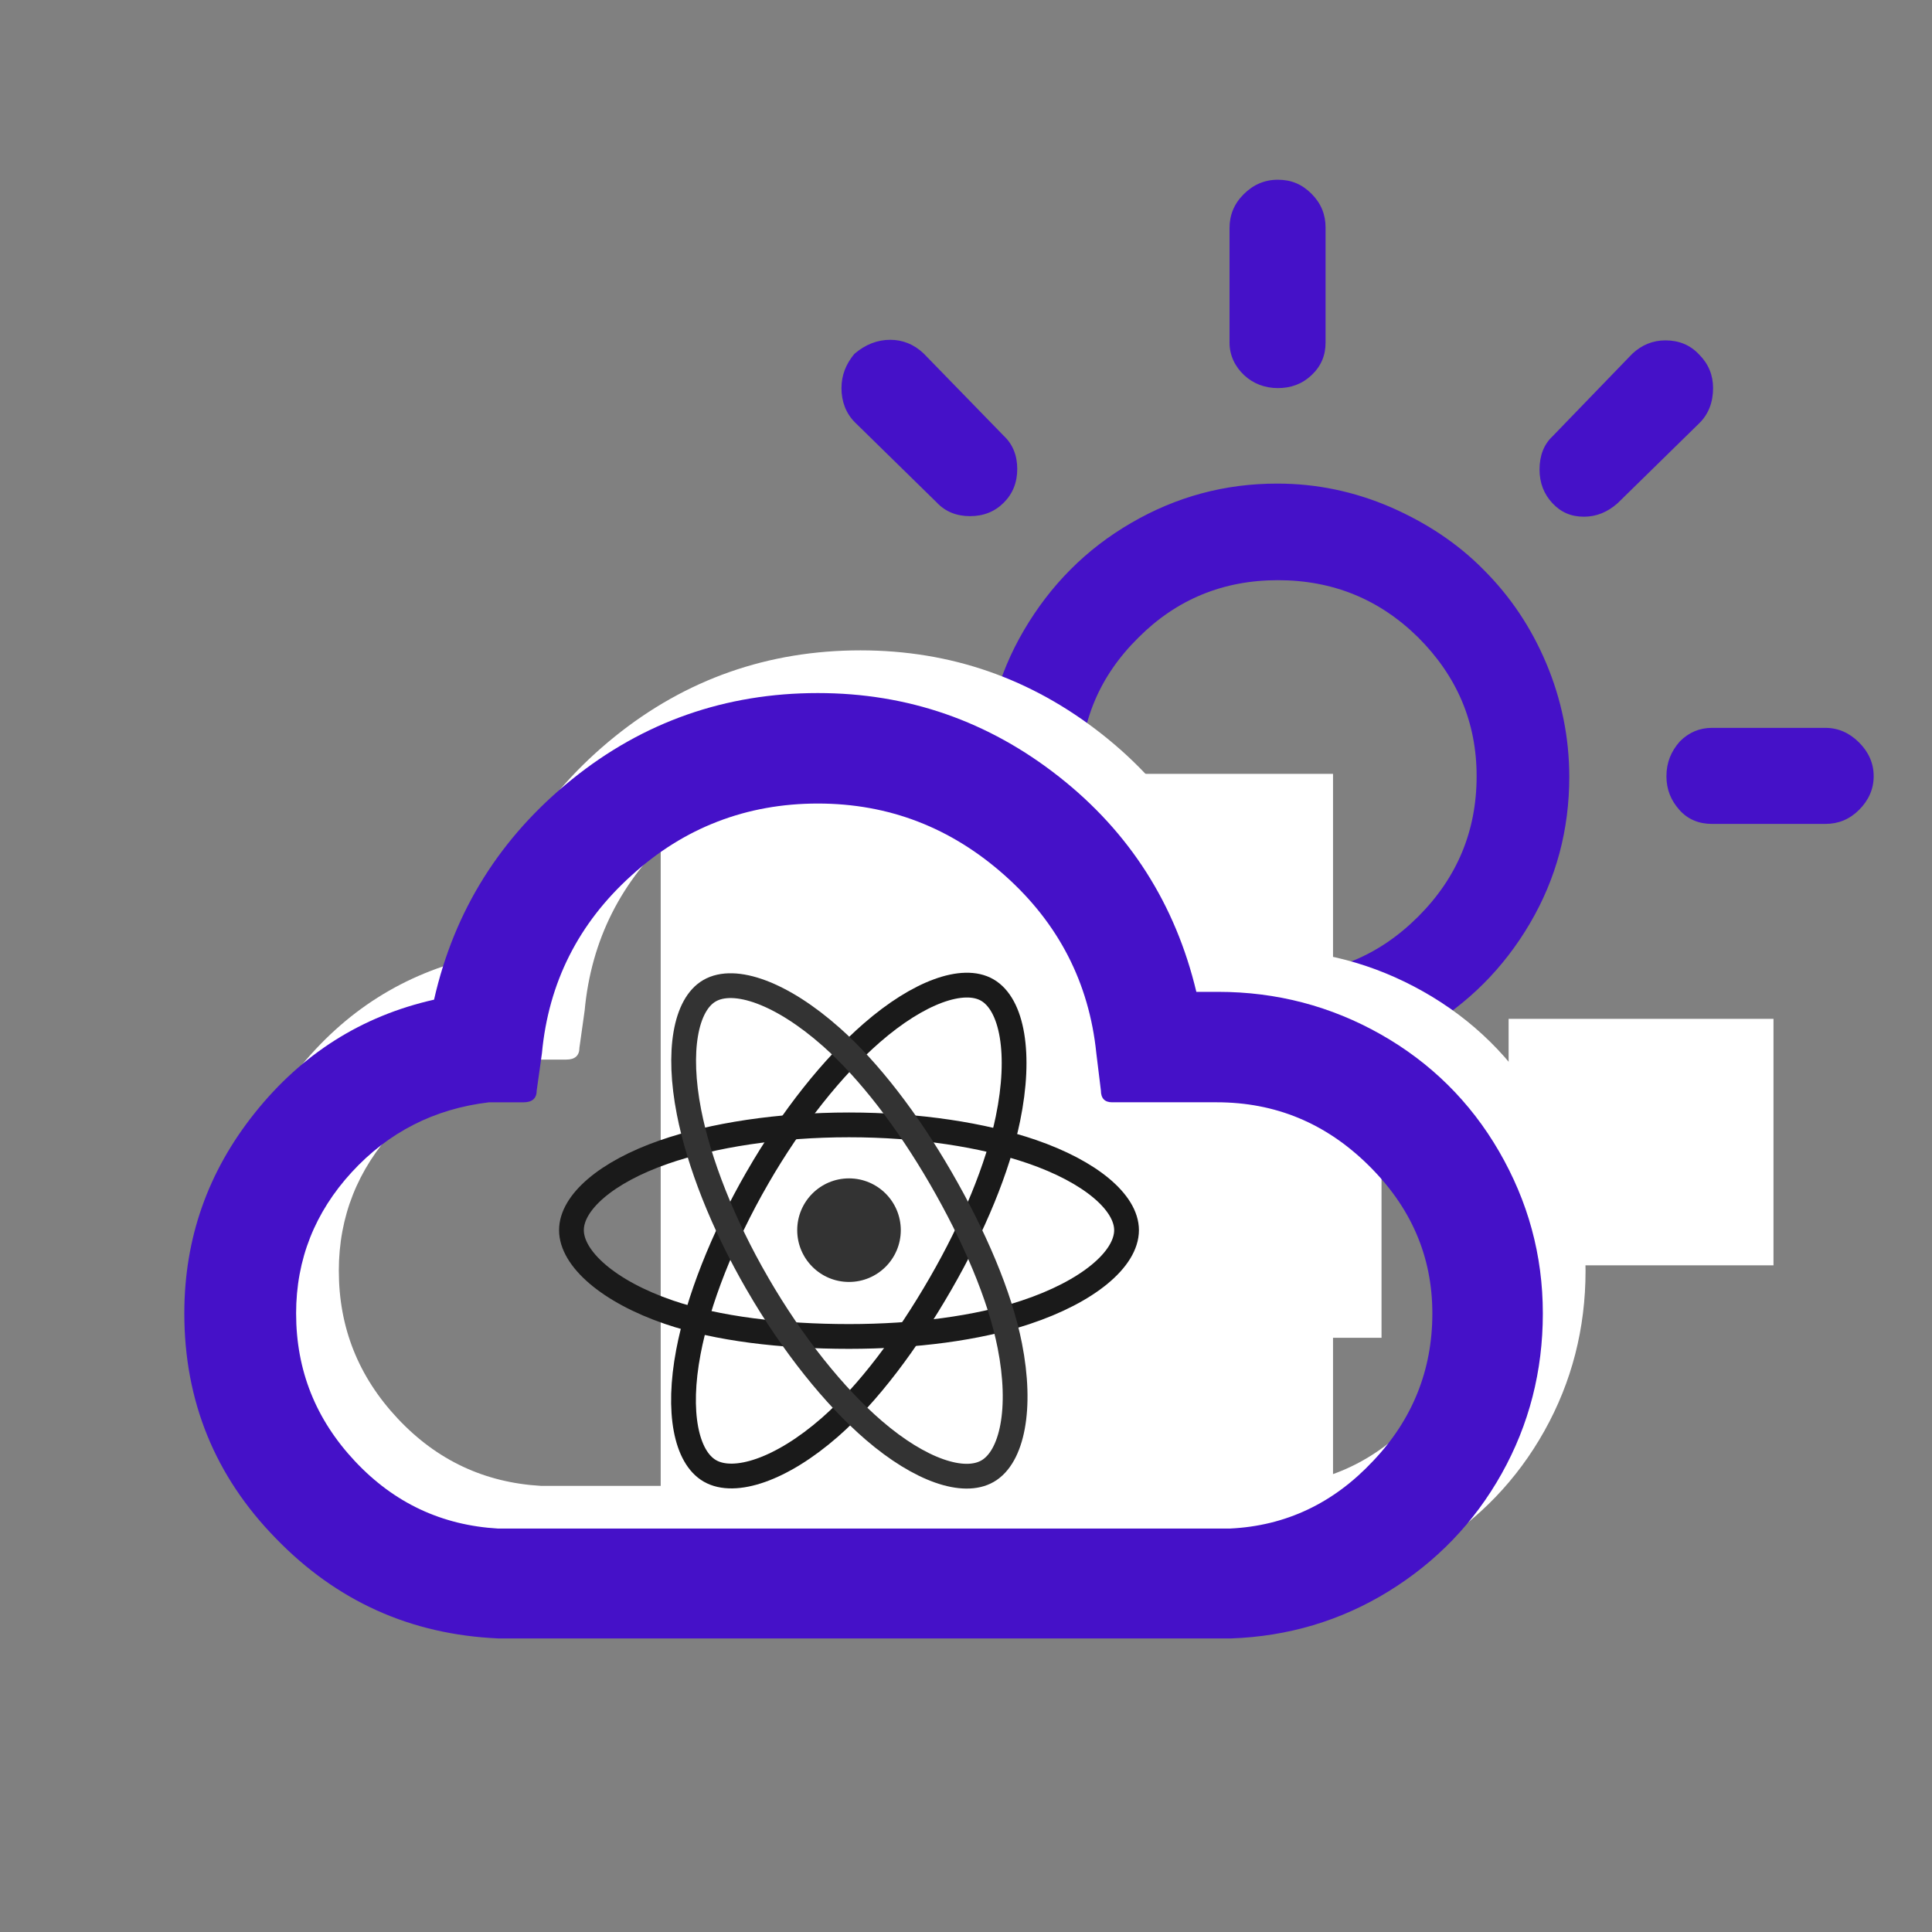 <?xml version="1.0" encoding="UTF-8" standalone="no"?>
<!-- Created with Inkscape (http://www.inkscape.org/) -->

<svg
   width="512"
   height="512"
   viewBox="0 0 135.467 135.467"
   version="1.1"
   id="svg1"
   xml:space="preserve"
   sodipodi:docname="react-weather-logo.svg"
   inkscape:version="1.4.2 (f4327f4, 2025-05-13)"
   xmlns:inkscape="http://www.inkscape.org/namespaces/inkscape"
   xmlns:sodipodi="http://sodipodi.sourceforge.net/DTD/sodipodi-0.dtd"
   xmlns="http://www.w3.org/2000/svg"
   xmlns:svg="http://www.w3.org/2000/svg"><rect x="0" y="0" width="135.467" height="135.467" fill="#808080" stroke="none"/><sodipodi:namedview
     id="namedview1"
     pagecolor="#ffffff"
     bordercolor="#000000"
     borderopacity="0.25"
     inkscape:showpageshadow="2"
     inkscape:pageopacity="0.0"
     inkscape:pagecheckerboard="0"
     inkscape:deskcolor="#d1d1d1"
     inkscape:document-units="mm"
     inkscape:zoom="1.0167041"
     inkscape:cx="217.36905"
     inkscape:cy="223.76226"
     inkscape:window-width="2560"
     inkscape:window-height="1009"
     inkscape:window-x="1672"
     inkscape:window-y="-8"
     inkscape:window-maximized="1"
     inkscape:current-layer="layer1" /><defs
     id="defs1" /><g
     inkscape:label="Warstwa 1"
     inkscape:groupmode="layer"
     id="layer1"><path
       d="m 47.74,54.423 c 0,-0.945 0.315,-1.772 0.984,-2.441 0.669,-0.63 1.496,-0.945 2.363,-0.945 h 8.033 c 0.906,0 1.654,0.315 2.284,0.984 0.591,0.669 0.906,1.457 0.906,2.402 0,0.945 -0.276,1.733 -0.866,2.402 -0.591,0.669 -1.378,0.984 -2.284,0.984 H 51.127 c -0.906,0 -1.693,-0.315 -2.363,-0.984 -0.669,-0.669 -1.024,-1.457 -1.024,-2.402 z m 11.262,27.288 c 0,-0.906 0.315,-1.693 0.906,-2.402 l 5.788,-5.631 c 0.591,-0.63 1.378,-0.906 2.323,-0.906 0.945,0 1.733,0.315 2.363,0.906 0.63,0.591 0.945,1.339 0.945,2.245 0,0.945 -0.315,1.811 -0.945,2.52 l -5.592,5.592 c -1.614,1.26 -3.229,1.26 -4.843,0 -0.63,-0.63 -0.945,-1.418 -0.945,-2.323 z m 0,-54.498 c 0,-0.906 0.315,-1.693 0.906,-2.402 0.788,-0.669 1.614,-0.984 2.52,-0.984 0.866,0 1.654,0.315 2.323,0.945 l 5.631,5.788 c 0.63,0.591 0.945,1.378 0.945,2.323 0,0.945 -0.315,1.733 -0.945,2.363 -0.63,0.63 -1.418,0.945 -2.363,0.945 -0.945,0 -1.733,-0.315 -2.323,-0.945 l -5.749,-5.631 c -0.63,-0.63 -0.945,-1.457 -0.945,-2.402 z m 10.041,27.21 c 0,-3.662 0.906,-7.088 2.756,-10.238 1.851,-3.15 4.331,-5.67 7.521,-7.521 3.19,-1.851 6.576,-2.756 10.238,-2.756 2.756,0 5.395,0.551 7.954,1.654 2.52,1.103 4.725,2.56 6.537,4.41 1.851,1.851 3.308,4.016 4.371,6.537 1.063,2.52 1.614,5.198 1.614,7.954 0,3.701 -0.906,7.127 -2.756,10.277 -1.851,3.15 -4.331,5.631 -7.482,7.482 -3.15,1.851 -6.576,2.756 -10.277,2.756 -3.701,0 -7.127,-0.906 -10.277,-2.756 -3.15,-1.851 -5.631,-4.331 -7.482,-7.482 -1.772,-3.19 -2.717,-6.615 -2.717,-10.317 z m 6.694,0 c 0,3.859 1.339,7.127 4.056,9.844 2.678,2.717 5.946,4.095 9.805,4.095 3.859,0 7.127,-1.378 9.844,-4.095 2.717,-2.717 4.095,-5.985 4.095,-9.844 0,-3.78 -1.378,-7.009 -4.095,-9.726 -2.717,-2.678 -5.985,-4.016 -9.844,-4.016 -3.82,0 -7.088,1.339 -9.766,4.016 -2.756,2.717 -4.095,5.946 -4.095,9.726 z M 86.212,85.058 c 0,-0.945 0.315,-1.733 0.984,-2.363 0.669,-0.63 1.457,-0.945 2.363,-0.945 0.945,0 1.772,0.315 2.402,0.945 0.63,0.63 0.945,1.418 0.945,2.363 v 7.836 c 0,0.945 -0.315,1.772 -0.984,2.441 -0.669,0.669 -1.457,0.984 -2.363,0.984 -0.906,0 -1.733,-0.315 -2.363,-0.984 -0.669,-0.669 -0.984,-1.496 -0.984,-2.441 z m 0,-61.035 v -8.033 c 0,-0.906 0.315,-1.693 0.984,-2.363 0.669,-0.669 1.457,-1.024 2.402,-1.024 0.945,0 1.693,0.315 2.363,0.984 0.669,0.669 0.984,1.457 0.984,2.363 v 8.072 c 0,0.906 -0.315,1.654 -0.984,2.284 -0.669,0.63 -1.457,0.906 -2.363,0.906 -0.906,0 -1.733,-0.315 -2.363,-0.906 -0.63,-0.591 -1.024,-1.378 -1.024,-2.284 z m 21.736,51.899 c 0,-0.906 0.315,-1.654 0.906,-2.205 0.591,-0.63 1.339,-0.906 2.205,-0.906 0.945,0 1.733,0.315 2.363,0.906 l 5.749,5.631 c 0.63,0.669 0.945,1.496 0.945,2.402 0,0.906 -0.315,1.693 -0.945,2.323 -1.575,1.221 -3.15,1.221 -4.725,0 l -5.592,-5.592 c -0.591,-0.709 -0.906,-1.536 -0.906,-2.56 z m 0,-43 c 0,-0.984 0.315,-1.772 0.906,-2.323 l 5.592,-5.788 c 0.669,-0.63 1.457,-0.945 2.323,-0.945 0.945,0 1.733,0.315 2.363,0.984 0.669,0.669 0.984,1.457 0.984,2.363 0,0.984 -0.315,1.811 -0.945,2.441 l -5.749,5.631 c -0.709,0.63 -1.496,0.945 -2.363,0.945 -0.906,0 -1.614,-0.315 -2.205,-0.945 -0.591,-0.63 -0.906,-1.418 -0.906,-2.363 z m 8.899,21.5 c 0,-0.945 0.315,-1.733 0.945,-2.441 0.63,-0.63 1.378,-0.945 2.244,-0.945 h 7.954 c 0.906,0 1.693,0.354 2.363,1.024 0.669,0.669 1.024,1.457 1.024,2.363 0,0.906 -0.354,1.693 -1.024,2.363 -0.669,0.669 -1.457,0.984 -2.363,0.984 h -7.954 c -0.906,0 -1.693,-0.315 -2.284,-0.984 -0.591,-0.669 -0.906,-1.418 -0.906,-2.363 z"
       id="path1-8"
       style="stroke-width:3.938;fill:#4511c8;fill-opacity:1" /><path
       d="m 15.919,89.103 c 0,-5.272 1.65,-9.947 4.951,-14.073 3.301,-4.126 7.472,-6.784 12.56,-7.93 1.421,-6.28 4.676,-11.414 9.672,-15.448 4.997,-4.034 10.773,-6.051 17.236,-6.051 6.326,0 11.964,1.971 16.915,5.868 4.951,3.896 8.16,8.939 9.627,15.082 h 1.513 c 4.126,0 7.93,1.009 11.414,2.98 3.484,1.971 6.28,4.722 8.297,8.205 2.017,3.484 3.071,7.243 3.071,11.369 0,4.034 -0.963,7.793 -2.888,11.231 -1.925,3.438 -4.584,6.188 -7.93,8.251 -3.346,2.063 -7.059,3.163 -11.048,3.301 H 37.922 c -6.143,-0.275 -11.323,-2.613 -15.586,-7.014 -4.263,-4.355 -6.418,-9.627 -6.418,-15.769 z m 7.839,0 c 0,3.988 1.375,7.426 4.126,10.36 2.75,2.934 6.097,4.492 10.039,4.722 h 51.296 c 3.942,-0.183 7.289,-1.788 10.039,-4.722 2.796,-2.934 4.171,-6.418 4.171,-10.36 0,-4.034 -1.513,-7.472 -4.492,-10.406 -2.98,-2.934 -6.509,-4.401 -10.635,-4.401 H 80.967 c -0.504,0 -0.779,-0.275 -0.779,-0.825 l -0.321,-2.613 c -0.504,-4.951 -2.659,-9.122 -6.418,-12.469 -3.759,-3.346 -8.114,-5.042 -13.11,-5.042 -4.997,0 -9.397,1.696 -13.065,5.042 -3.713,3.346 -5.822,7.518 -6.28,12.469 l -0.367,2.613 c 0,0.55 -0.321,0.825 -0.917,0.825 h -2.43 c -3.851,0.458 -7.059,2.109 -9.627,4.905 -2.567,2.796 -3.896,6.097 -3.896,9.902 z"
       id="path2"
       style="fill:#ffffff;stroke-width:4.584" /><rect
       style="fill:#ffffff;stroke:#ffffff;stroke-width:0.308"
       id="rect2"
       width="18.263"
       height="16.975"
       x="105.935"
       y="71.593" /><rect
       style="fill:#ffffff;stroke:#ffffff;stroke-width:0.308"
       id="rect2-2"
       width="18.263"
       height="16.975"
       x="78.452"
       y="76.674" /><rect
       style="fill:#ffffff;stroke:#ffffff;stroke-width:0.308"
       id="rect3"
       width="46.833"
       height="50.547"
       x="46.481"
       y="54.415" /><path
       d="m 12.924,92.097 c 0,-5.272 1.65,-9.947 4.951,-14.073 3.301,-4.126 7.472,-6.784 12.56,-7.93 1.421,-6.28 4.676,-11.414 9.672,-15.448 4.997,-4.034 10.773,-6.051 17.236,-6.051 6.326,0 11.964,1.971 16.915,5.868 4.951,3.896 8.16,8.939 9.627,15.082 h 1.513 c 4.126,0 7.93,1.009 11.414,2.98 3.484,1.971 6.28,4.722 8.297,8.205 2.017,3.484 3.071,7.243 3.071,11.369 0,4.034 -0.963,7.793 -2.888,11.231 -1.925,3.438 -4.584,6.189 -7.93,8.251 -3.346,2.063 -7.059,3.163 -11.048,3.301 H 34.928 c -6.143,-0.275 -11.323,-2.613 -15.586,-7.014 -4.263,-4.355 -6.418,-9.627 -6.418,-15.769 z m 7.839,0 c 0,3.988 1.375,7.426 4.126,10.36 2.75,2.934 6.097,4.492 10.039,4.722 H 86.223 c 3.942,-0.183 7.289,-1.788 10.039,-4.722 2.796,-2.934 4.171,-6.418 4.171,-10.36 0,-4.034 -1.513,-7.472 -4.492,-10.406 -2.98,-2.934 -6.509,-4.401 -10.635,-4.401 h -7.335 c -0.504,0 -0.779,-0.275 -0.779,-0.825 L 76.872,73.853 c -0.504,-4.951 -2.659,-9.122 -6.418,-12.469 -3.759,-3.346 -8.114,-5.042 -13.11,-5.042 -4.997,0 -9.397,1.696 -13.065,5.042 -3.713,3.346 -5.822,7.518 -6.28,12.469 l -0.367,2.613 c 0,0.55 -0.321,0.825 -0.917,0.825 h -2.43 c -3.851,0.458 -7.059,2.109 -9.627,4.905 -2.567,2.796 -3.896,6.097 -3.896,9.902 z"
       id="path1"
       style="stroke-width:4.584;fill:#4511c8;fill-opacity:1" /><g
       id="g3"
       transform="matrix(0.012,0,0,0.012,37.852,64.571)"><path
         class="st0"
         d="M 0,0 H 3618.6 V 3618.6 H 0 Z"
         id="path1-3"
         style="fill:none" /><path
         class="st2"
         d="m 1806.5,1191.9 c 406.2,0 783.6,58.3 1068.1,156.2 342.8,118 553.6,296.9 553.6,458.9 0,168.8 -223.4,358.9 -591.5,480.8 -278.3,92.2 -644.6,140.4 -1030.2,140.4 -395.4,0 -769.7,-45.2 -1051.2,-141.4 C 399.2,2165.1 184.7,1972.6 184.7,1807 c 0,-160.7 201.3,-338.2 539.3,-456 285.6,-99.5 672.3,-159.1 1082.5,-159.1 z"
         id="path2-2"
         style="fill:none;stroke:#1a1a1a" /><path
         class="st2"
         d="m 1271,1501.3 c 202.9,-351.9 442,-649.7 669,-847.2 273.5,-238 533.8,-331.2 674.1,-250.3 146.2,84.3 199.3,372.8 121,752.7 -59.2,287.2 -200.4,628.5 -393.1,962.6 -197.5,342.5 -423.7,644.2 -647.6,840 -283.3,247.7 -557.3,337.3 -700.7,254.6 -139.2,-80.3 -192.4,-343.3 -125.7,-695 56.4,-297.4 198,-662.1 403,-1017.4 z"
         id="path3"
         style="stroke:#1a1a1a" /><path
         class="st2"
         d="M 1271.5,2119.8 C 1068,1768.2 929.4,1412.4 871.6,1117.1 802,761.3 851.2,489.2 991.4,408.1 c 146.1,-84.6 422.5,13.5 712.5,271 219.3,194.7 444.4,487.5 637.6,821.3 198.1,342.2 346.6,688.8 404.3,980.5 73.1,369.2 13.9,651.3 -129.4,734.2 -139.1,80.5 -393.5,-4.7 -664.9,-238.2 -229.2,-197.3 -474.5,-502.1 -680,-857.1 z"
         id="path4"
         style="stroke:#333333" /><circle
         class="st1"
         cx="1806.5"
         cy="1807.1"
         r="302.6"
         id="circle1"
         transform="translate(6.9096742e-5,8.7010709e-5)"
         style="fill:#333333" /></g></g><style
     id="style1">.st0{fill:#222}.st1{fill:#00d8ff}.st2{fill:none;stroke:#00d8ff;stroke-width:144.746;stroke-miterlimit:10}</style></svg>
